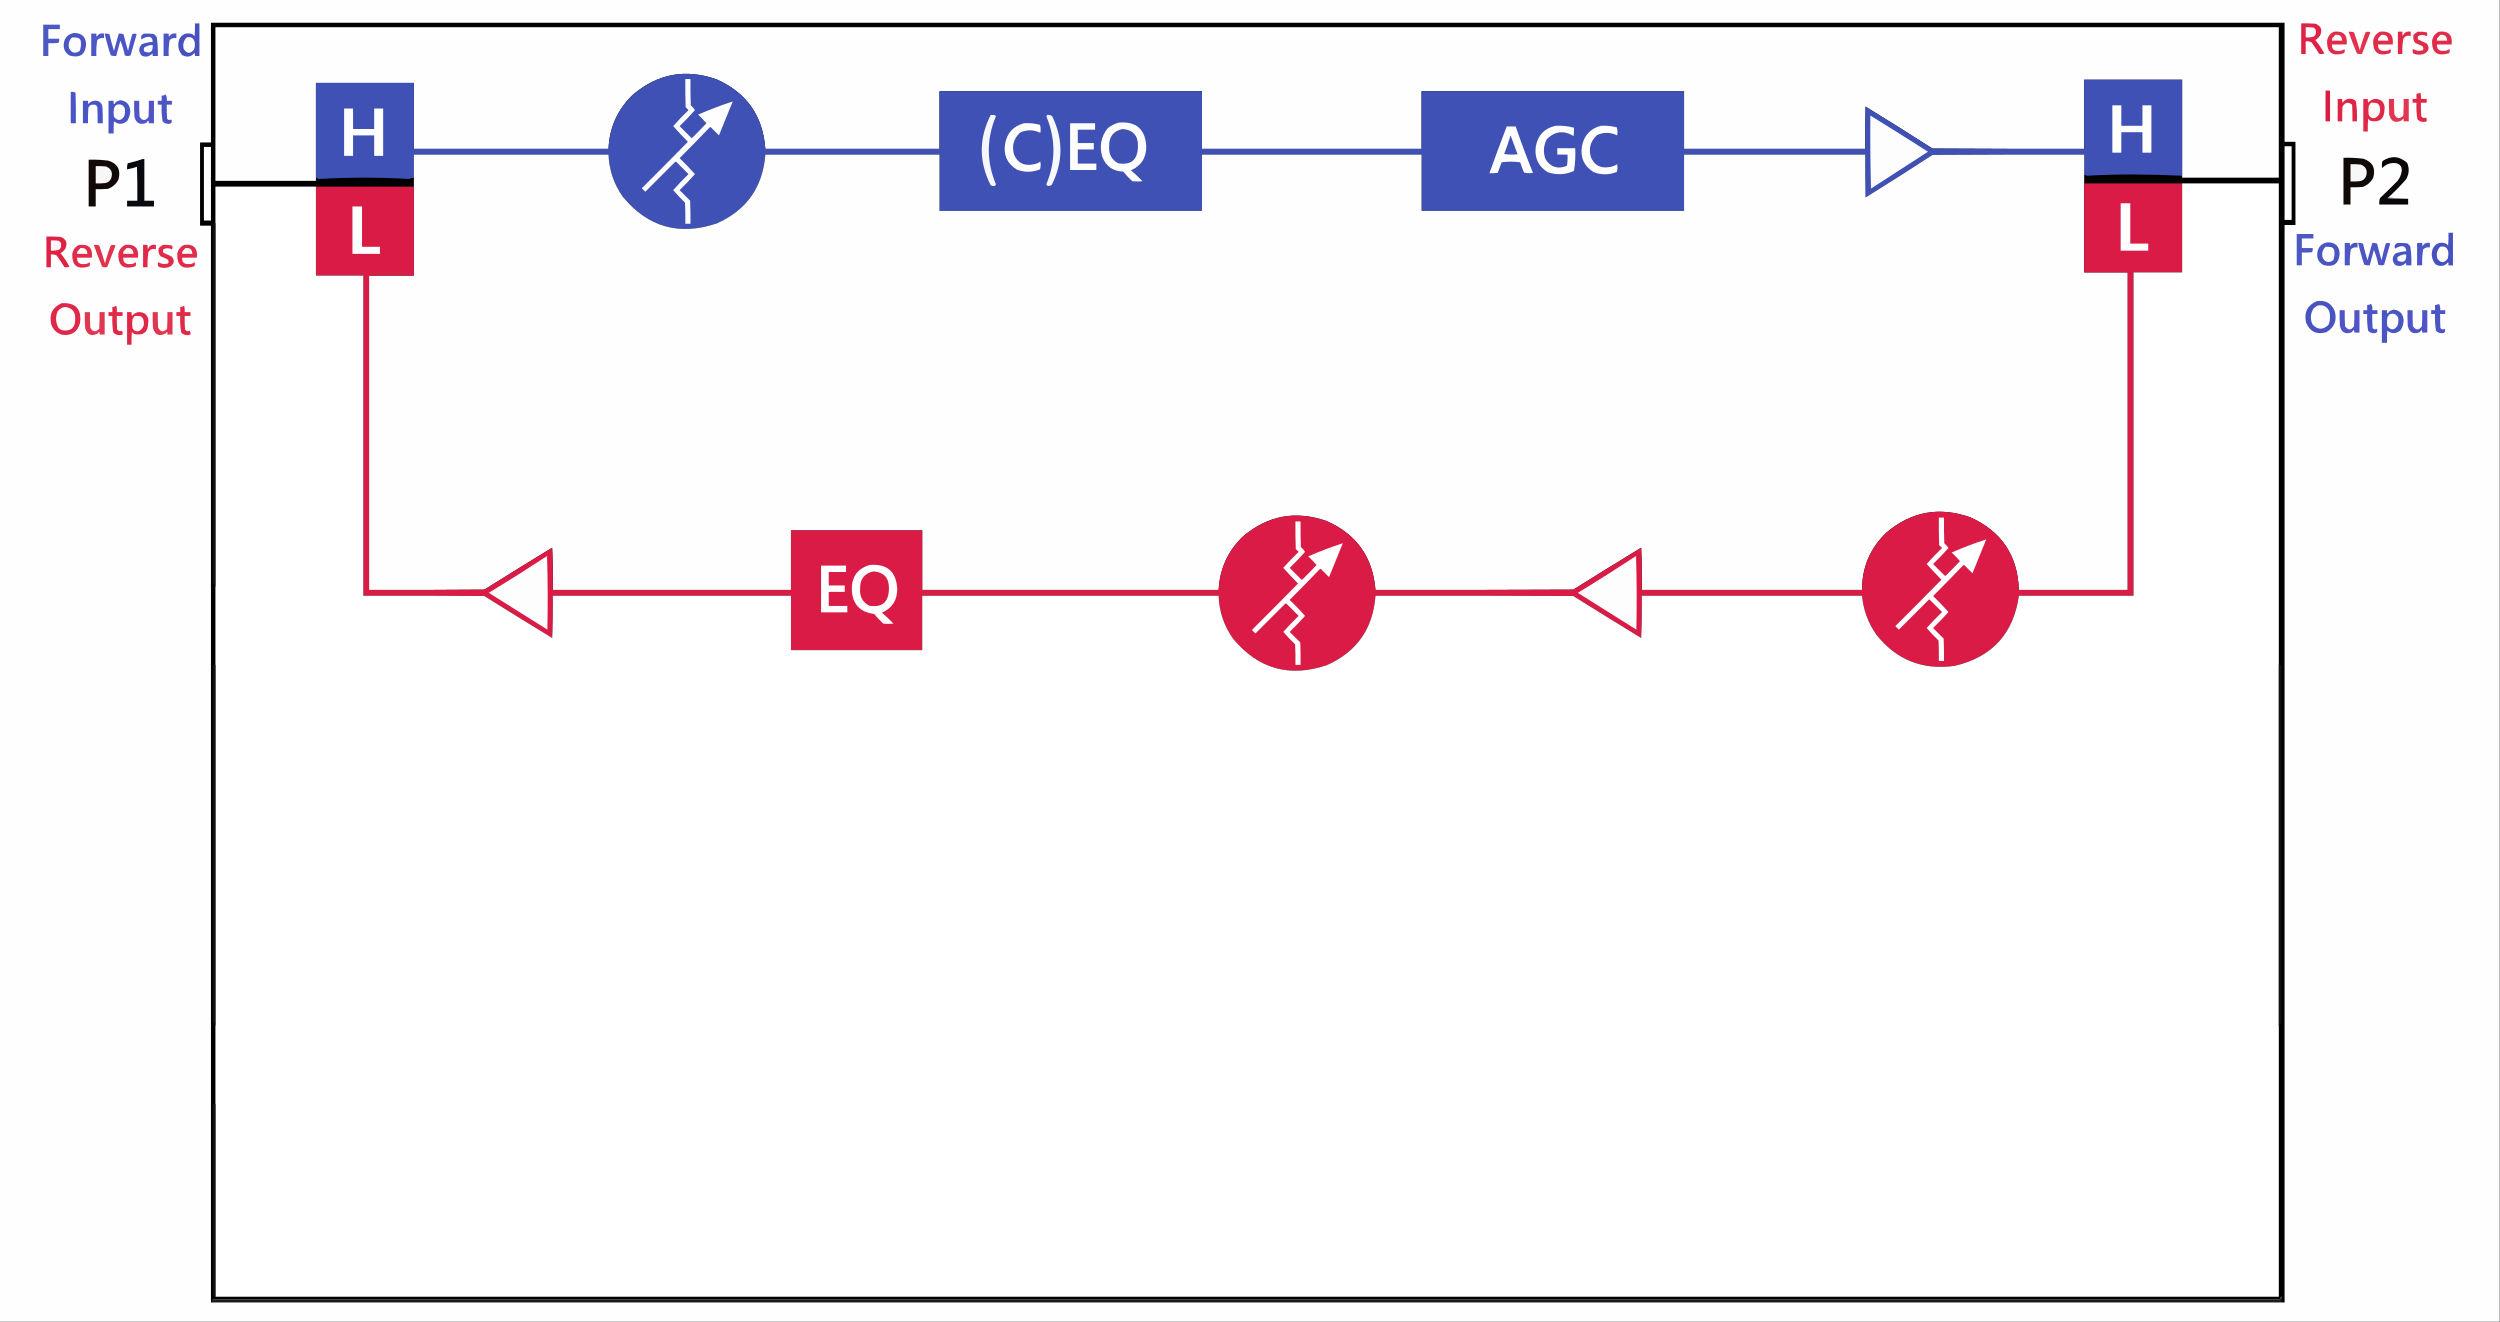 <?xml version="1.0" encoding="UTF-8" standalone="no"?>
<svg
   version="1.1"
   width="3905"
   height="2065"
   style="clip-rule:evenodd;fill-rule:evenodd;image-rendering:optimizeQuality;shape-rendering:geometricPrecision;text-rendering:geometricPrecision"
   id="svg638"
   sodipodi:docname="LE 1.8G 20240425 update.svg"
   inkscape:version="1.2 (dc2aeda, 2022-05-15)"
   xmlns:inkscape="http://www.inkscape.org/namespaces/inkscape"
   xmlns:sodipodi="http://sodipodi.sourceforge.net/DTD/sodipodi-0.dtd"
   xmlns="http://www.w3.org/2000/svg"
   xmlns:svg="http://www.w3.org/2000/svg">
  <rect width="100%" height="100%" fill="#333333" stroke="none"/>
  <defs
     id="defs642" />
  <sodipodi:namedview
     id="namedview640"
     pagecolor="#ffffff"
     bordercolor="#000000"
     borderopacity="0.25"
     inkscape:showpageshadow="2"
     inkscape:pageopacity="0.0"
     inkscape:pagecheckerboard="0"
     inkscape:deskcolor="#d1d1d1"
     showgrid="false"
     inkscape:zoom="0.3190781"
     inkscape:cx="1281.8178"
     inkscape:cy="963.71388"
     inkscape:window-width="1390"
     inkscape:window-height="1109"
     inkscape:window-x="0"
     inkscape:window-y="25"
     inkscape:window-maximized="0"
     inkscape:current-layer="svg638" />
  <g
     id="g184">
    <path
       style="opacity:1"
       fill="#fefefe"
       d="m -0.5,-0.5 c 1301.67,0 2603.33,0 3905,0 0,688.333 0,1376.67 0,2065 -1301.67,0 -2603.33,0 -3905,0 0,-688.33 0,-1376.667 0,-2065 z"
       id="path182" />
  </g>
  <g
     id="g188">
    <path
       style="opacity:1"
       fill="#000000"
       d="m 3564.5,2034.5 c 0.16,-3.02 0,-6.02 -0.5,-9 -1.71,0.81 -2.54,2.14 -2.5,4 -1076.33,0 -2152.67,0 -3229,0 0,1.67 0,3.33 0,5 -1,0 -2,0 -3,0 0,-560.67 0,-1121.333 0,-1682 -5.667,0 -11.333,0 -17,0 0,-43.333 0,-86.667 0,-130 5.667,0 11.333,0 17,0 0,-62.333 0,-124.667 0,-187 1079.67,0 2159.33,0 3239,0 0,62 0,124 0,186 5.67,0 11.33,0 17,0 0,43.333 0,86.667 0,130 -5.67,0 -11.33,0 -17,0 0,561 0,1122 0,1683 -1.33,0 -2.67,0 -4,0 z"
       id="path186" />
  </g>
  <g
     id="g192">
    <path
       style="opacity:1"
       fill="#4650bf"
       d="m 304.5,36.5 c 2.333,0 4.667,0 7,0 0,17 0,34 0,51 -2.333,0 -4.667,0 -7,0 0.16,-1.699 -0.006,-3.366 -0.5,-5 -5.445,6.447 -11.945,7.614 -19.5,3.5 -6.089,-7.232 -7.589,-15.398 -4.5,-24.5 4.102,-8.131 10.602,-10.964 19.5,-8.5 1.786,0.784 3.286,1.951 4.5,3.5 0.5,-6.658 0.666,-13.325 0.5,-20 z"
       id="path190" />
  </g>
  <g
     id="g196">
    <path
       style="opacity:1"
       fill="#dd2246"
       d="m 3594.5,36.5 c 7.34,-0.166 14.67,3e-4 22,0.5 8.96,3.319 11.46,9.486 7.5,18.5 -1.94,2.895 -4.44,5.228 -7.5,7 5.41,6.484 10.08,13.484 14,21 -2.61,1.152 -5.27,1.318 -8,0.5 -3.75,-6.172 -7.75,-12.172 -12,-18 -2.85,-1.289 -5.85,-1.789 -9,-1.5 0,6.667 0,13.333 0,20 -2.33,0 -4.67,0 -7,0 0,-16 0,-32 0,-48 z"
       id="path194" />
  </g>
  <g
     id="g200">
    <path
       style="opacity:1"
       fill="#4c58c4"
       d="m 67.5,38.5 c 8.667,0 17.333,0 26,0 0,2.333 0,4.667 0,7 -6,0 -12,0 -18,0 0,5 0,10 0,15 5.667,0 11.333,0 17,0 0.256,2.292 -0.077,4.459 -1,6.5 -5.323,0.499 -10.656,0.666 -16,0.5 0,6.667 0,13.333 0,20 -2.667,0 -5.333,0 -8,0 0,-16.333 0,-32.667 0,-49 z"
       id="path198" />
  </g>
  <g
     id="g204">
    <path
       style="opacity:1"
       fill="#fefefe"
       d="m 3408.5,274.5 c 0,-50 0,-100 0,-150 -51,0 -102,0 -153,0 0,36 0,72 0,108 -79,0.167 -158,0 -237,-0.5 -34.58,-22.209 -69.41,-44.042 -104.5,-65.5 -0.5,21.997 -0.67,43.997 -0.5,66 -94.33,0 -188.67,0 -283,0 0,-30 0,-60 0,-90 -136.67,0 -273.33,0 -410,0 0,30 0,60 0,90 -114.33,0 -228.67,0 -343,0 0,-30 0,-60 0,-90 -136.67,0 -273.33,0 -410,0 0,30 0,60 0,90 -90.67,0 -181.33,0 -272,0 -3.77,-51.406 -29.1,-87.573 -76,-108.5 -48.42,-17.046 -92.09,-9.046 -131,24 -23.921,23.016 -36.588,51.182 -38,84.5 -101.333,0 -202.667,0 -304,0 0,-34.333 0,-68.667 0,-103 -51,0 -102,0 -153,0 0,49.333 0,98.667 0,148 0,1.667 0,3.333 0,5 -52.333,0 -104.667,0 -157,0 0,-80 0,-160 0,-240 1074.33,0 2148.67,0 3223,0 0,78.333 0,156.667 0,235 -50.33,0 -100.67,0 -151,0 0,-1 0,-2 0,-3 z"
       id="path202" />
  </g>
  <g
     id="g208">
    <path
       style="opacity:1"
       fill="#fef6f8"
       d="m 3601.5,42.5 c 4.01,-0.166 8.01,0.001 12,0.5 2.87,1.393 4.2,3.726 4,7 0.09,2.814 -0.91,5.147 -3,7 -4.23,1.29 -8.56,1.79 -13,1.5 0,-5.333 0,-10.667 0,-16 z"
       id="path206" />
  </g>
  <g
     id="g212">
    <path
       style="opacity:1"
       fill="#df2c4b"
       d="m 3645.5,49.5 c 14.98,-1.688 21.65,4.978 20,20 -7.67,0 -15.33,0 -23,0 -0.34,6.993 2.99,10.326 10,10 3.58,0.29 6.75,-0.71 9.5,-3 0.76,2.269 0.59,4.436 -0.5,6.5 -18.75,5.908 -27.59,-0.925 -26.5,-20.5 1.53,-6.023 5.03,-10.356 10.5,-13 z"
       id="path210" />
  </g>
  <g
     id="g216">
    <path
       style="opacity:1"
       fill="#df2c4b"
       d="m 3717.5,49.5 c 14.98,-1.688 21.65,4.978 20,20 -7.67,0 -15.33,0 -23,0 -0.34,6.993 2.99,10.326 10,10 3.58,0.29 6.75,-0.71 9.5,-3 0.76,2.269 0.59,4.436 -0.5,6.5 -18.75,5.908 -27.59,-0.925 -26.5,-20.5 1.53,-6.023 5.03,-10.356 10.5,-13 z"
       id="path214" />
  </g>
  <g
     id="g220">
    <path
       style="opacity:1"
       fill="#df2946"
       d="m 3745.5,49.5 c 2.33,0 4.67,0 7,0 -0.16,2.357 0,4.69 0.5,7 2.14,-5.822 6.31,-8.155 12.5,-7 0,2.333 0,4.667 0,7 -4.87,-1.65 -8.7,-0.317 -11.5,4 -1.36,7.929 -1.86,15.93 -1.5,24 -2.33,0 -4.67,0 -7,0 0,-11.667 0,-23.333 0,-35 z"
       id="path218" />
  </g>
  <g
     id="g224">
    <path
       style="opacity:1"
       fill="#de2c4a"
       d="m 3776.5,49.5 c 4.73,-0.277 9.4,0.057 14,1 1.33,2 1.33,4 0,6 -4.58,-2.415 -9.08,-2.415 -13.5,0 -0.74,1.941 -0.58,3.774 0.5,5.5 4.42,1.806 8.75,3.807 13,6 4.48,5.669 3.81,10.669 -2,15 -6.26,3.074 -12.59,3.241 -19,0.5 -1.15,-2.265 -1.31,-4.598 -0.5,-7 4.87,2.967 10.03,3.633 15.5,2 1.41,-2.449 1.08,-4.616 -1,-6.5 -3.67,-1.667 -7.33,-3.333 -11,-5 -2.86,-3.681 -3.69,-7.848 -2.5,-12.5 1.97,-2.05 4.13,-3.717 6.5,-5 z"
       id="path222" />
  </g>
  <g
     id="g228">
    <path
       style="opacity:1"
       fill="#df2c4b"
       d="m 3809.5,49.5 c 14.98,-1.688 21.65,4.978 20,20 -7.67,0 -15.33,0 -23,0 -0.34,6.993 2.99,10.326 10,10 3.58,0.29 6.75,-0.71 9.5,-3 0.76,2.269 0.59,4.436 -0.5,6.5 -18.75,5.908 -27.59,-0.925 -26.5,-20.5 1.53,-6.023 5.03,-10.356 10.5,-13 z"
       id="path226" />
  </g>
  <g
     id="g232">
    <path
       style="opacity:1"
       fill="#e1334e"
       d="m 3668.5,49.5 c 2.95,-0.277 5.78,0.056 8.5,1 3.31,9.227 6.31,18.561 9,28 2.39,-9.507 5.39,-18.84 9,-28 2.47,-1.277 4.97,-1.277 7.5,0 -4.24,11.234 -8.58,22.401 -13,33.5 -2.73,0.818 -5.39,0.652 -8,-0.5 -4.75,-11.245 -9.08,-22.579 -13,-34 z"
       id="path230" />
  </g>
  <g
     id="g236">
    <path
       style="opacity:1"
       fill="#4a55c2"
       d="m 115.5,51.5 c 12.241,-0.09 18.574,5.91 19,18 -1.241,15.639 -9.574,21.472 -25,17.5 -6.905,-3.466 -10.238,-9.132 -10,-17 0.562,-10.39 5.896,-16.557 16,-18.5 z"
       id="path234" />
  </g>
  <g
     id="g240">
    <path
       style="opacity:1"
       fill="#4c56c7"
       d="m 142.5,52.5 c 2.667,0 5.333,0 8,0 -0.16,1.699 0.006,3.366 0.5,5 2.532,-4.407 6.365,-6.074 11.5,-5 0,2.333 0,4.667 0,7 -4.103,-0.731 -7.603,0.269 -10.5,3 -1.406,8.249 -1.906,16.583 -1.5,25 -2.667,0 -5.333,0 -8,0 0,-11.667 0,-23.333 0,-35 z"
       id="path238" />
  </g>
  <g
     id="g244">
    <path
       style="opacity:1"
       fill="#4854c2"
       d="m 225.5,52.5 c 4.679,-0.166 9.345,8e-4 14,0.5 2.5,1.167 4.333,3 5.5,5.5 1.359,9.609 1.859,19.276 1.5,29 -2.667,0 -5.333,0 -8,0 0.157,-1.373 -0.01,-2.707 -0.5,-4 -4.615,5.044 -10.115,6.21 -16.5,3.5 -5.333,-6 -5.333,-12 0,-18 5.465,-2.059 11.132,-3.226 17,-3.5 -0.157,-6.588 -3.49,-9.088 -10,-7.5 -2.696,0.765 -5.196,1.931 -7.5,3.5 -1.578,-4.714 -0.078,-7.714 4.5,-9 z"
       id="path242" />
  </g>
  <g
     id="g248">
    <path
       style="opacity:1"
       fill="#4c56c7"
       d="m 255.5,52.5 c 2.667,0 5.333,0 8,0 -0.16,1.699 0.006,3.366 0.5,5 2.532,-4.407 6.365,-6.074 11.5,-5 0,2.333 0,4.667 0,7 -4.103,-0.731 -7.603,0.269 -10.5,3 -1.406,8.249 -1.906,16.583 -1.5,25 -2.667,0 -5.333,0 -8,0 0,-11.667 0,-23.333 0,-35 z"
       id="path246" />
  </g>
  <g
     id="g252">
    <path
       style="opacity:1"
       fill="#4d54c5"
       d="m 163.5,52.5 c 2.619,-0.268 5.119,0.065 7.5,1 2.023,8.76 4.357,17.427 7,26 2.607,-8.985 5.107,-17.985 7.5,-27 2.619,-0.268 5.119,0.065 7.5,1 2.135,8.734 4.468,17.401 7,26 1.855,-8.752 4.021,-17.419 6.5,-26 2.333,-1.333 4.667,-1.333 7,0 -3.167,11 -6.333,22 -9.5,33 -3,1.333 -6,1.333 -9,0 -1.568,-7.95 -3.902,-15.616 -7,-23 -2.275,7.99 -4.442,15.99 -6.5,24 -2.948,0.277 -5.781,-0.056 -8.5,-1 -3.791,-11.164 -6.957,-22.497 -9.5,-34 z"
       id="path250" />
  </g>
  <g
     id="g256">
    <path
       style="opacity:1"
       fill="#fff8f6"
       d="m 3647.5,54.5 c 7.02,-0.968 10.69,2.032 11,9 -5.33,0 -10.67,0 -16,0 -0.16,-1.373 0.01,-2.707 0.5,-4 1.71,-1.538 3.21,-3.204 4.5,-5 z"
       id="path254" />
  </g>
  <g
     id="g260">
    <path
       style="opacity:1"
       fill="#fff8f6"
       d="m 3719.5,54.5 c 7.02,-0.968 10.69,2.032 11,9 -5.33,0 -10.67,0 -16,0 -0.16,-1.373 0.01,-2.707 0.5,-4 1.71,-1.538 3.21,-3.204 4.5,-5 z"
       id="path258" />
  </g>
  <g
     id="g264">
    <path
       style="opacity:1"
       fill="#fff8f6"
       d="m 3811.5,54.5 c 7.02,-0.968 10.69,2.032 11,9 -5.33,0 -10.67,0 -16,0 -0.16,-1.373 0.01,-2.707 0.5,-4 1.71,-1.538 3.21,-3.204 4.5,-5 z"
       id="path262" />
  </g>
  <g
     id="g268">
    <path
       style="opacity:1"
       fill="#fdfdff"
       d="m 112.5,58.5 c 3.018,-0.165 6.018,0.002 9,0.5 2.167,0.833 3.667,2.333 4.5,4.5 0.999,5.519 0.499,10.853 -1.5,16 -7.024,4.803 -12.524,3.47 -16.5,-4 -1.732,-6.66 -0.232,-12.326 4.5,-17 z"
       id="path266" />
  </g>
  <g
     id="g272">
    <path
       style="opacity:1"
       fill="#fdfdff"
       d="m 291.5,58.5 c 6.584,-1.632 10.75,0.702 12.5,7 0.767,4.093 0.434,8.094 -1,12 -5.743,6.921 -11.076,6.588 -16,-1 -1.774,-6.977 -0.274,-12.977 4.5,-18 z"
       id="path270" />
  </g>
  <g
     id="g276">
    <path
       style="opacity:1"
       fill="#f9fbff"
       d="m 234.5,70.5 c 1.333,0 2.667,0 4,0 0.691,10.334 -3.643,13.668 -13,10 -1.02,-1.933 -1.187,-3.933 -0.5,-6 2.968,-2.011 6.134,-3.344 9.5,-4 z"
       id="path274" />
  </g>
  <g
     id="g280">
    <path
       style="opacity:1"
       fill="#3f51b5"
       d="m 3408.5,274.5 c -25.8,-1.223 -51.63,-1.889 -77.5,-2 -23.55,0.04 -47.05,0.707 -70.5,2 -1.95,-0.224 -3.62,-0.891 -5,-2 0,-10.333 0,-20.667 0,-31 -79,-0.167 -158,0 -237,0.5 -34.58,22.541 -69.41,44.708 -104.5,66.5 -0.5,-22.331 -0.67,-44.664 -0.5,-67 -94.33,0 -188.67,0 -283,0 0,29.333 0,58.667 0,88 -136.67,0 -273.33,0 -410,0 0,-29.333 0,-58.667 0,-88 -114.33,0 -228.67,0 -343,0 0,29.333 0,58.667 0,88 -136.67,0 -273.33,0 -410,0 0,-29.333 0,-58.667 0,-88 -90.67,0 -181.33,0 -272,0 -4.07,51.002 -29.4,86.835 -76,107.5 -58.56,19.657 -107.4,5.824 -146.5,-41.5 -13.974,-19.754 -21.474,-41.754 -22.5,-66 -101.333,0 -202.667,0 -304,0 0,12 0,24 0,36 -2.51,0.498 -5.01,1.164 -7.5,2 -23.278,-1.298 -46.611,-1.965 -70,-2 -23.55,0.04 -47.05,0.707 -70.5,2 -1.955,-0.224 -3.621,-0.891 -5,-2 0,-49.333 0,-98.667 0,-148 51,0 102,0 153,0 0,34.333 0,68.667 0,103 101.333,0 202.667,0 304,0 1.412,-33.318 14.079,-61.484 38,-84.5 38.91,-33.046 82.58,-41.046 131,-24 46.9,20.927 72.23,57.094 76,108.5 90.67,0 181.33,0 272,0 0,-30 0,-60 0,-90 136.67,0 273.33,0 410,0 0,30 0,60 0,90 114.33,0 228.67,0 343,0 0,-30 0,-60 0,-90 136.67,0 273.33,0 410,0 0,30 0,60 0,90 94.33,0 188.67,0 283,0 -0.17,-22.003 0,-44.003 0.5,-66 35.09,21.458 69.92,43.291 104.5,65.5 79,0.5 158,0.667 237,0.5 0,-36 0,-72 0,-108 51,0 102,0 153,0 0,50 0,100 0,150 z"
       id="path278" />
  </g>
  <g
     id="g284">
    <path
       style="opacity:1"
       fill="#fefefe"
       d="m 1070.5,123.5 c 2.67,0 5.33,0 8,0 -0.17,13.671 0,27.337 0.5,41 2.55,2.216 4.72,4.716 6.5,7.5 -7.62,8.625 -15.62,16.958 -24,25 6,6 12,12 18,18 0.67,0.667 1.33,0.667 2,0 7.51,-7.348 14.85,-14.848 22,-22.5 -4.15,-4.652 -8.48,-9.152 -13,-13.5 17.93,-7.798 35.93,-14.631 54,-20.5 -7.17,17.667 -14.33,35.333 -21.5,53 -4.17,-4.167 -8.33,-8.333 -12.5,-12.5 -0.67,-0.667 -1.33,-0.667 -2,0 -15.44,16.193 -31.1,32.193 -47,48 8.38,8.042 16.38,16.375 24,25 -7.62,8.625 -15.62,16.958 -24,25 5.5,5.5 11,11 16.5,16.5 0.5,11.995 0.67,23.995 0.5,36 -2.67,0 -5.33,0 -8,0 0.17,-11.005 0,-22.005 -0.5,-33 -6.54,-6.21 -12.71,-12.71 -18.5,-19.5 7.62,-8.625 15.62,-16.958 24,-25 -6.33,-6.333 -12.67,-12.667 -19,-19 -0.67,-0.667 -1.33,-0.667 -2,0 -15.5,15.5 -31,31 -46.5,46.5 -1.83,-1.833 -3.67,-3.667 -5.5,-5.5 24.18,-24.014 48.18,-48.18 72,-72.5 -7.86,-8.028 -15.53,-16.194 -23,-24.5 7.62,-8.625 15.62,-16.958 24,-25 -1.5,-1.5 -3,-3 -4.5,-4.5 -0.5,-14.663 -0.67,-29.33 -0.5,-44 z"
       id="path282" />
  </g>
  <g
     id="g288">
    <path
       style="opacity:1"
       fill="#dd1b42"
       d="m 3632.5,141.5 c 2.33,0 4.67,0 7,0 0,16 0,32 0,48 -2.33,0 -4.67,0 -7,0 0,-16 0,-32 0,-48 z"
       id="path286" />
  </g>
  <g
     id="g292">
    <path
       style="opacity:1"
       fill="#4855c6"
       d="m 110.5,143.5 c 2.619,-0.268 5.119,0.065 7.5,1 0.5,15.997 0.667,31.997 0.5,48 -2.667,0 -5.333,0 -8,0 0,-16.333 0,-32.667 0,-49 z"
       id="path290" />
  </g>
  <g
     id="g296">
    <path
       style="opacity:1"
       fill="#df2a47"
       d="m 3780.5,144.5 c 0.98,3.125 1.31,6.458 1,10 3,0 6,0 9,0 0,2 0,4 0,6 -3,0 -6,0 -9,0 -0.17,7.008 0,14.008 0.5,21 1.92,2.938 4.42,3.605 7.5,2 0.97,1.896 1.3,3.896 1,6 -5.5,1.946 -10.33,0.946 -14.5,-3 -1.41,-8.584 -1.91,-17.25 -1.5,-26 -2,0 -4,0 -6,0 0,-2 0,-4 0,-6 2,0 4,0 6,0 0,-2.667 0,-5.333 0,-8 2.29,-0.095 4.29,-0.762 6,-2 z"
       id="path294" />
  </g>
  <g
     id="g300">
    <path
       style="opacity:1"
       fill="#4b55c4"
       d="m 258.5,147.5 c 1.902,2.837 2.569,6.171 2,10 2.667,0 5.333,0 8,0 0,2 0,4 0,6 -2.667,0 -5.333,0 -8,0 -0.166,7.341 0,14.674 0.5,22 1.865,2.173 4.031,2.507 6.5,1 1.87,4.582 0.37,6.915 -4.5,7 -3.637,0.013 -6.637,-1.32 -9,-4 -1.41,-8.584 -1.91,-17.25 -1.5,-26 -2,0 -4,0 -6,0 0,-2 0,-4 0,-6 2,0 4,0 6,0 0,-2.667 0,-5.333 0,-8 2.286,-0.095 4.286,-0.762 6,-2 z"
       id="path298" />
  </g>
  <g
     id="g304">
    <path
       style="opacity:1"
       fill="#de2545"
       d="m 3651.5,154.5 c 2.33,0 4.67,0 7,0 -0.16,2.027 0,4.027 0.5,6 4.18,-5.612 9.68,-7.445 16.5,-5.5 1.79,0.785 3.29,1.951 4.5,3.5 1.45,10.229 1.95,20.562 1.5,31 -2.33,0 -4.67,0 -7,0 0.17,-8.673 0,-17.34 -0.5,-26 -6.1,-4.694 -11.1,-3.694 -15,3 -0.5,7.659 -0.67,15.326 -0.5,23 -2.33,0 -4.67,0 -7,0 0,-11.667 0,-23.333 0,-35 z"
       id="path302" />
  </g>
  <g
     id="g308">
    <path
       style="opacity:1"
       fill="#df2848"
       d="m 3691.5,154.5 c 2.33,0 4.67,0 7,0 -0.16,2.027 0,4.027 0.5,6 5.83,-6.57 12.66,-7.737 20.5,-3.5 4.34,3.87 6.01,8.703 5,14.5 -0.25,14.094 -7.25,19.927 -21,17.5 -1.79,-0.785 -3.29,-1.951 -4.5,-3.5 -0.5,6.658 -0.67,13.325 -0.5,20 -2.33,0 -4.67,0 -7,0 0,-17 0,-34 0,-51 z"
       id="path306" />
  </g>
  <g
     id="g312">
    <path
       style="opacity:1"
       fill="#e13650"
       d="m 3731.5,154.5 c 2.67,0 5.33,0 8,0 -0.17,8.007 0,16.007 0.5,24 3.5,7.248 8.17,7.915 14,2 0.5,-8.66 0.67,-17.327 0.5,-26 2.67,0 5.33,0 8,0 0,11.667 0,23.333 0,35 -2.67,0 -5.33,0 -8,0 0.47,-4.47 -0.53,-4.97 -3,-1.5 -9.96,4.908 -16.46,2.074 -19.5,-8.5 -0.5,-8.327 -0.67,-16.66 -0.5,-25 z"
       id="path310" />
  </g>
  <g
     id="g316">
    <path
       style="opacity:1"
       fill="#4955c5"
       d="m 129.5,157.5 c 2.667,0 5.333,0 8,0 -0.16,1.699 0.006,3.366 0.5,5 4.14,-4.711 9.306,-6.211 15.5,-4.5 4.021,1.868 6.187,5.035 6.5,9.5 0.5,8.327 0.666,16.66 0.5,25 -2.667,0 -5.333,0 -8,0 0.166,-8.34 0,-16.673 -0.5,-25 -1.018,-3.183 -3.185,-4.516 -6.5,-4 -3.677,-0.164 -6.177,1.503 -7.5,5 -0.5,7.993 -0.666,15.993 -0.5,24 -2.667,0 -5.333,0 -8,0 0,-11.667 0,-23.333 0,-35 z"
       id="path314" />
  </g>
  <g
     id="g320">
    <path
       style="opacity:1"
       fill="#4a55c4"
       d="m 187.5,156.5 c 10.079,1.082 15.412,6.748 16,17 -0.231,5.397 -1.731,10.397 -4.5,15 -6.759,6.139 -13.759,6.472 -21,1 -0.5,6.325 -0.666,12.658 -0.5,19 -2.667,0 -5.333,0 -8,0 0,-17 0,-34 0,-51 2.667,0 5.333,0 8,0 -0.687,6.099 0.646,6.599 4,1.5 2.111,-0.845 4.111,-1.678 6,-2.5 z"
       id="path318" />
  </g>
  <g
     id="g324">
    <path
       style="opacity:1"
       fill="#5154c6"
       d="m 209.5,157.5 c 2.667,0 5.333,0 8,0 -0.166,8.34 0,16.673 0.5,25 4.667,6.667 9.333,6.667 14,0 0.5,-8.327 0.666,-16.66 0.5,-25 2.667,0 5.333,0 8,0 0,11.667 0,23.333 0,35 -2.667,0 -5.333,0 -8,0 0.133,-4.772 -1.2,-4.938 -4,-0.5 -9.772,3.641 -15.938,0.475 -18.5,-9.5 -0.5,-8.327 -0.666,-16.66 -0.5,-25 z"
       id="path322" />
  </g>
  <g
     id="g328">
    <path
       style="opacity:1"
       fill="#fffaf8"
       d="m 3703.5,160.5 c 3.02,-0.165 6.02,0.002 9,0.5 2.31,1.109 3.81,2.943 4.5,5.5 2.14,7.585 -0.02,13.418 -6.5,17.5 -4.77,1.361 -8.27,-0.139 -10.5,-4.5 -0.67,-4.667 -0.67,-9.333 0,-14 1,-1.823 2.16,-3.49 3.5,-5 z"
       id="path326" />
  </g>
  <g
     id="g332">
    <path
       style="opacity:1"
       fill="#fdfcff"
       d="m 182.5,163.5 c 5.989,-1.435 10.155,0.565 12.5,6 0.658,4.072 0.325,8.072 -1,12 -4.825,7.561 -10.159,7.894 -16,1 -0.667,-4.333 -0.667,-8.667 0,-13 0.804,-2.646 2.304,-4.646 4.5,-6 z"
       id="path330" />
  </g>
  <g
     id="g336">
    <path
       style="opacity:1"
       fill="#fefffe"
       d="m 3299.5,164.5 c 4.67,0 9.33,0 14,0 0,10.667 0,21.333 0,32 11,0 22,0 33,0 0,-10.667 0,-21.333 0,-32 4.67,0 9.33,0 14,0 0,24.667 0,49.333 0,74 -4.67,0 -9.33,0 -14,0 0,-10.667 0,-21.333 0,-32 -11,0 -22,0 -33,0 0,10.667 0,21.333 0,32 -4.67,0 -9.33,0 -14,0 0,-24.667 0,-49.333 0,-74 z"
       id="path334" />
  </g>
  <g
     id="g340">
    <path
       style="opacity:1"
       fill="#fefffe"
       d="m 537.5,169.5 c 4.667,0 9.333,0 14,0 0,10.667 0,21.333 0,32 11,0 22,0 33,0 0,-10.667 0,-21.333 0,-32 4.667,0 9.333,0 14,0 0,24.667 0,49.333 0,74 -4.667,0 -9.333,0 -14,0 0,-10.667 0,-21.333 0,-32 -11,0 -22,0 -33,0 0,10.667 0,21.333 0,32 -4.667,0 -9.333,0 -14,0 0,-24.667 0,-49.333 0,-74 z"
       id="path338" />
  </g>
  <g
     id="g344">
    <path
       style="opacity:1"
       fill="#f6f7fb"
       d="m 1547.5,179.5 c 2.36,-0.163 4.69,0.003 7,0.5 0.52,0.561 0.86,1.228 1,2 -14.66,35.112 -14.66,70.279 0,105.5 -0.21,2.388 -1.55,3.388 -4,3 -1.87,0.11 -3.37,-0.556 -4.5,-2 -18.14,-36.42 -17.97,-72.753 0.5,-109 z"
       id="path342" />
  </g>
  <g
     id="g348">
    <path
       style="opacity:1"
       fill="#f7f8fc"
       d="m 1635.5,179.5 c 2.98,-0.396 5.65,0.271 8,2 17.4,35.768 17.23,71.435 -0.5,107 -2.15,1.944 -4.65,2.444 -7.5,1.5 -0.56,-0.725 -0.89,-1.558 -1,-2.5 14.61,-35.222 14.61,-70.389 0,-105.5 0.24,-0.902 0.58,-1.735 1,-2.5 z"
       id="path346" />
  </g>
  <g
     id="g352">
    <path
       style="opacity:1"
       fill="#fdfdfe"
       d="m 2921.5,180.5 c 30.11,18.561 60.11,37.395 90,56.5 -29.67,19.167 -59.33,38.333 -89,57.5 -1,-37.994 -1.33,-75.994 -1,-114 z"
       id="path350" />
  </g>
  <g
     id="g356">
    <path
       style="opacity:1"
       fill="#fefefe"
       d="m 1747.5,191.5 c 27.24,-2.26 41.57,10.24 43,37.5 -0.01,17.731 -8.01,30.064 -24,37 6.3,5.301 12.3,10.968 18,17 -5.33,0.667 -10.67,0.667 -16,0 -5.03,-4.699 -9.7,-9.699 -14,-15 -15.75,-0.421 -26.58,-7.921 -32.5,-22.5 -5.25,-16.768 -2.41,-31.934 8.5,-45.5 5.21,-3.939 10.88,-6.773 17,-8.5 z"
       id="path354" />
  </g>
  <g
     id="g360">
    <path
       style="opacity:1"
       fill="#fefefe"
       d="m 1599.5,192.5 c 8.5,-0.566 16.83,0.267 25,2.5 1.13,4.079 1.3,8.245 0.5,12.5 -10.42,-5.099 -20.92,-5.265 -31.5,-0.5 -10.24,9.457 -13.41,20.957 -9.5,34.5 5.34,12.588 14.84,17.755 28.5,15.5 4.54,-0.512 8.7,-2.012 12.5,-4.5 0.83,4.041 0.66,8.041 -0.5,12 -11.95,4.874 -23.95,5.041 -36,0.5 -15.2,-9.219 -21.36,-22.719 -18.5,-40.5 3.13,-16.957 12.96,-27.624 29.5,-32 z"
       id="path358" />
  </g>
  <g
     id="g364">
    <path
       style="opacity:1"
       fill="#fefeff"
       d="m 1671.5,192.5 c 13,0 26,0 39,0 0,3.333 0,6.667 0,10 -9,0 -18,0 -27,0 0,7 0,14 0,21 8.33,0 16.67,0 25,0 0,3.333 0,6.667 0,10 -8.33,0 -16.67,0 -25,0 0,7.333 0,14.667 0,22 9.67,0 19.33,0 29,0 0,3.333 0,6.667 0,10 -13.67,0 -27.33,0 -41,0 0,-24.333 0,-48.667 0,-73 z"
       id="path362" />
  </g>
  <g
     id="g368">
    <path
       style="opacity:1"
       fill="#fefefe"
       d="m 2429.5,196.5 c 9.86,-0.583 19.53,0.417 29,3 0.17,4.346 0,8.679 -0.5,13 -15.44,-9.311 -29.44,-7.645 -42,5 -5.11,10.037 -5.77,20.37 -2,31 8.15,12.715 19.32,16.215 33.5,10.5 0.97,-5.741 1.31,-11.575 1,-17.5 -5.33,0 -10.67,0 -16,0 0,-3.333 0,-6.667 0,-10 9.33,0 18.67,0 28,0 0.63,12.086 -0.03,23.919 -2,35.5 -13.43,6.063 -27.09,6.73 -41,2 -14.93,-9.376 -21.1,-22.876 -18.5,-40.5 3.24,-17.406 13.41,-28.073 30.5,-32 z"
       id="path366" />
  </g>
  <g
     id="g372">
    <path
       style="opacity:1"
       fill="#fefefe"
       d="m 2500.5,196.5 c 8.5,-0.566 16.83,0.267 25,2.5 1.13,4.079 1.3,8.245 0.5,12.5 -10.42,-5.099 -20.92,-5.265 -31.5,-0.5 -10.24,9.457 -13.41,20.957 -9.5,34.5 5.34,12.588 14.84,17.755 28.5,15.5 4.54,-0.512 8.7,-2.012 12.5,-4.5 0.83,4.041 0.66,8.041 -0.5,12 -11.95,4.874 -23.95,5.041 -36,0.5 -15.2,-9.219 -21.36,-22.719 -18.5,-40.5 3.13,-16.957 12.96,-27.624 29.5,-32 z"
       id="path370" />
  </g>
  <g
     id="g376">
    <path
       style="opacity:1"
       fill="#fefefe"
       d="m 2353.5,197.5 c 4.67,0 9.33,0 14,0 8.31,24.418 17.31,48.585 27,72.5 -4.7,0.828 -9.37,0.662 -14,-0.5 -2.2,-5.256 -4.2,-10.589 -6,-16 -9.67,-1.333 -19.33,-1.333 -29,0 -1.91,5.555 -3.91,11.055 -6,16.5 -4.32,0.499 -8.65,0.666 -13,0.5 8.72,-24.436 17.72,-48.769 27,-73 z"
       id="path374" />
  </g>
  <g
     id="g380">
    <path
       style="opacity:1"
       fill="#3f51b5"
       d="m 1753.5,201.5 c 16.59,1.436 24.59,10.602 24,27.5 -0.46,20.812 -10.79,29.479 -31,26 -10.11,-5.54 -14.78,-14.207 -14,-26 -0.5,-15.263 6.5,-24.43 21,-27.5 z"
       id="path378" />
  </g>
  <g
     id="g384">
    <path
       style="opacity:1"
       fill="#4052b5"
       d="m 2359.5,211.5 c 3.54,9.79 7.21,19.623 11,29.5 -7.02,0.831 -14.02,0.664 -21,-0.5 3.74,-9.54 7.07,-19.207 10,-29 z"
       id="path382" />
  </g>
  <g
     id="g388">
    <path
       style="opacity:1"
       fill="#fefffe"
       d="m 3568.5,228.5 c 3.67,0 7.33,0 11,0 0,38.333 0,76.667 0,115 -3.67,0 -7.33,0 -11,0 0,-38.333 0,-76.667 0,-115 z"
       id="path386" />
  </g>
  <g
     id="g392">
    <path
       style="opacity:1"
       fill="#fefffe"
       d="m 318.5,229.5 c 3.667,0 7.333,0 11,0 0,38.333 0,76.667 0,115 -3.667,0 -7.333,0 -11,0 0,-38.333 0,-76.667 0,-115 z"
       id="path390" />
  </g>
  <g
     id="g396">
    <path
       style="opacity:1"
       fill="#fefefe"
       d="m 3255.5,272.5 c 0,4.667 0,9.333 0,14 0,46.333 0,92.667 0,139 22.67,0 45.33,0 68,0 0,165.333 0,330.667 0,496 -56.67,0 -113.33,0 -170,0 -1.78,-53.765 -27.12,-91.598 -76,-113.5 -48.42,-17.046 -92.09,-9.046 -131,24 -25.4,24.335 -38.06,54.168 -38,89.5 -114.67,0 -229.33,0 -344,0 0.33,-22.01 0,-44.01 -1,-66 -35.47,21.635 -70.8,43.468 -106,65.5 -103,0.5 -206,0.667 -309,0.5 -4.07,-51.002 -29.4,-86.835 -76,-107.5 -48.42,-17.046 -92.09,-9.046 -131,24 -23.62,22.755 -36.29,50.589 -38,83.5 -154.33,0 -308.67,0 -463,0 0,-31 0,-62 0,-93 -68.33,0 -136.67,0 -205,0 0,31 0,62 0,93 -124,0 -248,0 -372,0 0.333,-22.01 0,-44.01 -1,-66 -35.466,21.635 -70.799,43.468 -106,65.5 -59.999,0.5 -119.999,0.667 -180,0.5 0,-163.667 0,-327.333 0,-491 23.333,0 46.667,0 70,0 0,-46.333 0,-92.667 0,-139 0,-4.667 0,-9.333 0,-14 0,-12 0,-24 0,-36 101.333,0 202.667,0 304,0 1.026,24.246 8.526,46.246 22.5,66 39.1,47.324 87.94,61.157 146.5,41.5 46.6,-20.665 71.93,-56.498 76,-107.5 90.67,0 181.33,0 272,0 0,29.333 0,58.667 0,88 136.67,0 273.33,0 410,0 0,-29.333 0,-58.667 0,-88 114.33,0 228.67,0 343,0 0,29.333 0,58.667 0,88 136.67,0 273.33,0 410,0 0,-29.333 0,-58.667 0,-88 94.33,0 188.67,0 283,0 -0.17,22.336 0,44.669 0.5,67 35.09,-21.792 69.92,-43.959 104.5,-66.5 79,-0.5 158,-0.667 237,-0.5 0,10.333 0,20.667 0,31 z"
       id="path394" />
  </g>
  <g
     id="g400">
    <path
       style="opacity:1"
       fill="#0a0609"
       d="m 3730.5,308.5 c -0.54,0.06 -0.88,0.393 -1,1 10.65,0.999 21.31,1.332 32,1 0,3 0,6 0,9 -15,0 -30,0 -45,0 -0.32,-3.398 0.01,-6.732 1,-10 9.32,-8.819 18.49,-17.819 27.5,-27 3.6,-4.591 5.77,-9.757 6.5,-15.5 0.54,-6.125 -2.12,-10.125 -8,-12 -8.83,-1.419 -16.33,1.081 -22.5,7.5 -0.83,-3.711 -0.66,-7.378 0.5,-11 13.7,-8.878 26.54,-7.878 38.5,3 3.75,8.988 3.08,17.654 -2,26 -8.67,9.838 -17.84,19.172 -27.5,28 z"
       id="path398" />
  </g>
  <g
     id="g404">
    <path
       style="opacity:1"
       fill="#100908"
       d="m 3660.5,246.5 c 10.4,-0.399 20.73,0.101 31,1.5 14.44,4.712 19.61,14.545 15.5,29.5 -3.64,6.978 -9.14,11.811 -16.5,14.5 -6.32,0.5 -12.66,0.666 -19,0.5 0,9 0,18 0,27 -3.67,0 -7.33,0 -11,0 0,-24.333 0,-48.667 0,-73 z"
       id="path402" />
  </g>
  <g
     id="g408">
    <path
       style="opacity:1"
       fill="#08090e"
       d="m 222.5,248.5 c 1,0 2,0 3,0 0,21.667 0,43.333 0,65 5,0 10,0 15,0 0,3 0,6 0,9 -14,0 -28,0 -42,0 0,-3 0,-6 0,-9 5.333,0 10.667,0 16,0 0.167,-17.67 0,-35.336 -0.5,-53 -5.032,1.774 -10.199,3.108 -15.5,4 -0.284,-3.277 0.049,-6.443 1,-9.5 7.923,-1.727 15.59,-3.893 23,-6.5 z"
       id="path406" />
  </g>
  <g
     id="g412">
    <path
       style="opacity:1"
       fill="#100908"
       d="m 138.5,249.5 c 10.398,-0.399 20.732,0.101 31,1.5 14.443,4.712 19.61,14.545 15.5,29.5 -3.643,6.978 -9.143,11.811 -16.5,14.5 -6.325,0.5 -12.658,0.666 -19,0.5 0,9 0,18 0,27 -3.667,0 -7.333,0 -11,0 0,-24.333 0,-48.667 0,-73 z"
       id="path410" />
  </g>
  <g
     id="g416">
    <path
       style="opacity:1"
       fill="#f8f7f7"
       d="m 3671.5,256.5 c 5.34,-0.166 10.68,10e-4 16,0.5 8.02,3.204 10.85,9.037 8.5,17.5 -1.72,5.051 -5.22,7.885 -10.5,8.5 -4.65,0.499 -9.32,0.666 -14,0.5 0,-9 0,-18 0,-27 z"
       id="path414" />
  </g>
  <g
     id="g420">
    <path
       style="opacity:1"
       fill="#f8f7f7"
       d="m 149.5,259.5 c 5.344,-0.166 10.677,10e-4 16,0.5 8.018,3.204 10.851,9.037 8.5,17.5 -1.717,5.051 -5.217,7.885 -10.5,8.5 -4.655,0.499 -9.321,0.666 -14,0.5 0,-9 0,-18 0,-27 z"
       id="path418" />
  </g>
  <g
     id="g424">
    <path
       style="opacity:1"
       fill="#d91b46"
       d="m 3255.5,286.5 c 51,0 102,0 153,0 0,46.333 0,92.667 0,139 -25.33,0 -50.67,0 -76,0 0,168.333 0,336.667 0,505 -59.67,0 -119.33,0 -179,0 -8.42,59.252 -41.75,95.75 -100,109.5 -50.3,7.13 -91.13,-9.03 -122.5,-48.5 -12.93,-18.282 -20.43,-38.616 -22.5,-61 -114.67,0 -229.33,0 -344,0 0.33,22.01 0,44.01 -1,66 -35.47,-21.635 -70.8,-43.468 -106,-65.5 -103,-0.5 -206,-0.667 -309,-0.5 -3.77,51.406 -29.1,87.57 -76,108.5 -58.56,19.66 -107.4,5.82 -146.5,-41.5 -14.18,-20.051 -21.68,-42.385 -22.5,-67 -154.33,0 -308.67,0 -463,0 0,28.333 0,56.667 0,85 -68.33,0 -136.67,0 -205,0 0,-28.333 0,-56.667 0,-85 -124,0 -248,0 -372,0 0.333,22.01 0,44.01 -1,66 -35.466,-21.635 -70.799,-43.468 -106,-65.5 -62.999,-0.5 -125.999,-0.667 -189,-0.5 0,-166.667 0,-333.333 0,-500 -24.667,0 -49.333,0 -74,0 0,-46.333 0,-92.667 0,-139 51,0 102,0 153,0 0,46.333 0,92.667 0,139 -23.333,0 -46.667,0 -70,0 0,163.667 0,327.333 0,491 60.001,0.167 120.001,0 180,-0.5 35.201,-22.032 70.534,-43.865 106,-65.5 1,21.99 1.333,43.99 1,66 124,0 248,0 372,0 0,-31 0,-62 0,-93 68.33,0 136.67,0 205,0 0,31 0,62 0,93 154.33,0 308.67,0 463,0 1.71,-32.911 14.38,-60.745 38,-83.5 38.91,-33.046 82.58,-41.046 131,-24 46.6,20.665 71.93,56.498 76,107.5 103,0.167 206,0 309,-0.5 35.2,-22.032 70.53,-43.865 106,-65.5 1,21.99 1.33,43.99 1,66 114.67,0 229.33,0 344,0 -0.06,-35.332 12.6,-65.165 38,-89.5 38.91,-33.046 82.58,-41.046 131,-24 48.88,21.902 74.22,59.735 76,113.5 56.67,0 113.33,0 170,0 0,-165.333 0,-330.667 0,-496 -22.67,0 -45.33,0 -68,0 0,-46.333 0,-92.667 0,-139 z"
       id="path422" />
  </g>
  <g
     id="g428">
    <path
       style="opacity:1"
       fill="#fefffe"
       d="m 3408.5,286.5 c 50.33,0 100.67,0 151,0 0,250.667 0,501.333 0,752 0,188 0,376 0,564 0,141 0,282 0,423 -1074.33,0 -2148.67,0 -3223,0 0,-100.33 0,-200.67 0,-301 0,-40.67 0,-81.33 0,-122 0,-188 0,-376 0,-564 0,-40.667 0,-81.333 0,-122 0,-189.333 0,-378.667 0,-568 0,-19 0,-38 0,-57 52.333,0 104.667,0 157,0 0,46.333 0,92.667 0,139 24.667,0 49.333,0 74,0 0,166.667 0,333.333 0,500 63.001,-0.167 126.001,0 189,0.5 35.201,22.032 70.534,43.865 106,65.5 1,-21.99 1.333,-43.99 1,-66 124,0 248,0 372,0 0,28.333 0,56.667 0,85 68.33,0 136.67,0 205,0 0,-28.333 0,-56.667 0,-85 154.33,0 308.67,0 463,0 0.82,24.615 8.32,46.949 22.5,67 39.1,47.32 87.94,61.16 146.5,41.5 46.9,-20.93 72.23,-57.094 76,-108.5 103,-0.167 206,0 309,0.5 35.2,22.032 70.53,43.865 106,65.5 1,-21.99 1.33,-43.99 1,-66 114.67,0 229.33,0 344,0 2.07,22.384 9.57,42.718 22.5,61 31.37,39.47 72.2,55.63 122.5,48.5 58.25,-13.75 91.58,-50.248 100,-109.5 59.67,0 119.33,0 179,0 0,-168.333 0,-336.667 0,-505 25.33,0 50.67,0 76,0 0,-46.333 0,-92.667 0,-139 z"
       id="path426" />
  </g>
  <g
     id="g432">
    <path
       style="opacity:1"
       fill="#636566"
       d="m 3730.5,308.5 c 10.33,0.667 20.67,1.333 31,2 -10.69,0.332 -21.35,-10e-4 -32,-1 0.12,-0.607 0.46,-0.94 1,-1 z"
       id="path430" />
  </g>
  <g
     id="g436">
    <path
       style="opacity:1"
       fill="#fefffe"
       d="m 3312.5,317.5 c 5,0 10,0 15,0 0,21 0,42 0,63 9.33,0 18.67,0 28,0 0,3.667 0,7.333 0,11 -14.33,0 -28.67,0 -43,0 0,-24.667 0,-49.333 0,-74 z"
       id="path434" />
  </g>
  <g
     id="g440">
    <path
       style="opacity:1"
       fill="#fefffe"
       d="m 550.5,322.5 c 5,0 10,0 15,0 0,21 0,42 0,63 9.333,0 18.667,0 28,0 0,3.667 0,7.333 0,11 -14.333,0 -28.667,0 -43,0 0,-24.667 0,-49.333 0,-74 z"
       id="path438" />
  </g>
  <g
     id="g444">
    <path
       style="opacity:1"
       fill="#111111"
       d="m 336.5,348.5 c 0,189.333 0,378.667 0,568 -0.934,-1.068 -1.268,-2.401 -1,-4 -1,0 -2,0 -3,0 0,-188 0,-376 0,-564 1.333,0 2.667,0 4,0 z"
       id="path442" />
  </g>
  <g
     id="g448">
    <path
       style="opacity:1"
       fill="#4650bf"
       d="m 3824.5,363.5 c 2.33,0 4.67,0 7,0 0,17 0,34 0,51 -2.33,0 -4.67,0 -7,0 0.16,-1.699 -0.01,-3.366 -0.5,-5 -5.44,6.448 -11.94,7.614 -19.5,3.5 -6.09,-7.232 -7.59,-15.398 -4.5,-24.5 4.1,-8.131 10.6,-10.964 19.5,-8.5 1.79,0.785 3.29,1.951 4.5,3.5 0.5,-6.658 0.67,-13.325 0.5,-20 z"
       id="path446" />
  </g>
  <g
     id="g452">
    <path
       style="opacity:1"
       fill="#4c58c4"
       d="m 3587.5,365.5 c 8.67,0 17.33,0 26,0 0,2.333 0,4.667 0,7 -6,0 -12,0 -18,0 0,5 0,10 0,15 5.67,0 11.33,0 17,0 0.26,2.292 -0.08,4.459 -1,6.5 -5.32,0.499 -10.66,0.666 -16,0.5 0,6.667 0,13.333 0,20 -2.67,0 -5.33,0 -8,0 0,-16.333 0,-32.667 0,-49 z"
       id="path450" />
  </g>
  <g
     id="g456">
    <path
       style="opacity:1"
       fill="#dd2246"
       d="m 72.5,369.5 c 7.341,-0.166 14.674,0 22,0.5 8.962,3.319 11.462,9.486 7.5,18.5 -1.94,2.895 -4.44,5.228 -7.5,7 5.411,6.484 10.078,13.484 14,21 -2.606,1.152 -5.273,1.318 -8,0.5 -3.752,-6.172 -7.752,-12.172 -12,-18 -2.851,-1.289 -5.851,-1.789 -9,-1.5 0,6.667 0,13.333 0,20 -2.333,0 -4.667,0 -7,0 0,-16 0,-32 0,-48 z"
       id="path454" />
  </g>
  <g
     id="g460">
    <path
       style="opacity:1"
       fill="#fef6f8"
       d="m 79.5,375.5 c 4.014,-0.166 8.014,10e-4 12,0.5 2.866,1.393 4.199,3.726 4,7 0.092,2.814 -0.908,5.147 -3,7 -4.231,1.29 -8.564,1.79 -13,1.5 0,-5.333 0,-10.667 0,-16 z"
       id="path458" />
  </g>
  <g
     id="g464">
    <path
       style="opacity:1"
       fill="#4a55c2"
       d="m 3635.5,378.5 c 12.24,-0.09 18.57,5.91 19,18 -1.24,15.639 -9.57,21.472 -25,17.5 -6.91,-3.466 -10.24,-9.132 -10,-17 0.56,-10.39 5.9,-16.557 16,-18.5 z"
       id="path462" />
  </g>
  <g
     id="g468">
    <path
       style="opacity:1"
       fill="#4c56c7"
       d="m 3662.5,379.5 c 2.67,0 5.33,0 8,0 -0.16,1.699 0.01,3.366 0.5,5 2.53,-4.407 6.36,-6.074 11.5,-5 0,2.333 0,4.667 0,7 -4.1,-0.731 -7.6,0.269 -10.5,3 -1.41,8.249 -1.91,16.583 -1.5,25 -2.67,0 -5.33,0 -8,0 0,-11.667 0,-23.333 0,-35 z"
       id="path466" />
  </g>
  <g
     id="g472">
    <path
       style="opacity:1"
       fill="#4854c2"
       d="m 3745.5,379.5 c 4.68,-0.166 9.35,10e-4 14,0.5 2.5,1.167 4.33,3 5.5,5.5 1.36,9.609 1.86,19.276 1.5,29 -2.67,0 -5.33,0 -8,0 0.16,-1.373 -0.01,-2.707 -0.5,-4 -4.61,5.044 -10.11,6.21 -16.5,3.5 -5.33,-6 -5.33,-12 0,-18 5.47,-2.06 11.13,-3.226 17,-3.5 -0.16,-6.588 -3.49,-9.088 -10,-7.5 -2.7,0.765 -5.2,1.932 -7.5,3.5 -1.58,-4.714 -0.08,-7.714 4.5,-9 z"
       id="path470" />
  </g>
  <g
     id="g476">
    <path
       style="opacity:1"
       fill="#4c56c7"
       d="m 3775.5,379.5 c 2.67,0 5.33,0 8,0 -0.16,1.699 0.01,3.366 0.5,5 2.53,-4.407 6.36,-6.074 11.5,-5 0,2.333 0,4.667 0,7 -4.1,-0.731 -7.6,0.269 -10.5,3 -1.41,8.249 -1.91,16.583 -1.5,25 -2.67,0 -5.33,0 -8,0 0,-11.667 0,-23.333 0,-35 z"
       id="path474" />
  </g>
  <g
     id="g480">
    <path
       style="opacity:1"
       fill="#4d54c5"
       d="m 3683.5,379.5 c 2.62,-0.268 5.12,0.065 7.5,1 2.02,8.76 4.36,17.427 7,26 2.61,-8.985 5.11,-17.985 7.5,-27 2.62,-0.268 5.12,0.065 7.5,1 2.13,8.734 4.47,17.401 7,26 1.85,-8.752 4.02,-17.419 6.5,-26 2.33,-1.333 4.67,-1.333 7,0 -3.17,11 -6.33,22 -9.5,33 -3,1.333 -6,1.333 -9,0 -1.57,-7.95 -3.9,-15.616 -7,-23 -2.28,7.99 -4.44,15.99 -6.5,24 -2.95,0.277 -5.78,-0.056 -8.5,-1 -3.79,-11.164 -6.96,-22.497 -9.5,-34 z"
       id="path478" />
  </g>
  <g
     id="g484">
    <path
       style="opacity:1"
       fill="#df2c4b"
       d="m 123.5,382.5 c 14.978,-1.688 21.645,4.978 20,20 -7.667,0 -15.333,0 -23,0 -0.34,6.993 2.993,10.326 10,10 3.584,0.29 6.75,-0.71 9.5,-3 0.758,2.269 0.591,4.436 -0.5,6.5 -18.754,5.908 -27.587,-0.925 -26.5,-20.5 1.534,-6.023 5.034,-10.356 10.5,-13 z"
       id="path482" />
  </g>
  <g
     id="g488">
    <path
       style="opacity:1"
       fill="#df2c4b"
       d="m 195.5,382.5 c 14.978,-1.688 21.645,4.978 20,20 -7.667,0 -15.333,0 -23,0 -0.34,6.993 2.993,10.326 10,10 3.584,0.29 6.75,-0.71 9.5,-3 0.758,2.269 0.591,4.436 -0.5,6.5 -18.754,5.908 -27.587,-0.925 -26.5,-20.5 1.534,-6.023 5.034,-10.356 10.5,-13 z"
       id="path486" />
  </g>
  <g
     id="g492">
    <path
       style="opacity:1"
       fill="#df2946"
       d="m 223.5,382.5 c 2.333,0 4.667,0 7,0 -0.163,2.357 0.003,4.69 0.5,7 2.139,-5.822 6.305,-8.155 12.5,-7 0,2.333 0,4.667 0,7 -4.868,-1.65 -8.701,-0.316 -11.5,4 -1.363,7.929 -1.863,15.929 -1.5,24 -2.333,0 -4.667,0 -7,0 0,-11.667 0,-23.333 0,-35 z"
       id="path490" />
  </g>
  <g
     id="g496">
    <path
       style="opacity:1"
       fill="#de2c4a"
       d="m 254.5,382.5 c 4.733,-0.277 9.4,0.057 14,1 1.333,2 1.333,4 0,6 -4.583,-2.415 -9.083,-2.415 -13.5,0 -0.743,1.941 -0.576,3.774 0.5,5.5 4.418,1.806 8.751,3.806 13,6 4.476,5.669 3.809,10.669 -2,15 -6.259,3.074 -12.592,3.241 -19,0.5 -1.147,-2.265 -1.314,-4.598 -0.5,-7 4.866,2.967 10.032,3.633 15.5,2 1.41,-2.449 1.076,-4.616 -1,-6.5 -3.667,-1.667 -7.333,-3.333 -11,-5 -2.86,-3.681 -3.693,-7.848 -2.5,-12.5 1.965,-2.05 4.132,-3.717 6.5,-5 z"
       id="path494" />
  </g>
  <g
     id="g500">
    <path
       style="opacity:1"
       fill="#df2c4b"
       d="m 287.5,382.5 c 14.978,-1.688 21.645,4.978 20,20 -7.667,0 -15.333,0 -23,0 -0.34,6.993 2.993,10.326 10,10 3.584,0.29 6.75,-0.71 9.5,-3 0.758,2.269 0.591,4.436 -0.5,6.5 -18.754,5.908 -27.587,-0.925 -26.5,-20.5 1.534,-6.023 5.034,-10.356 10.5,-13 z"
       id="path498" />
  </g>
  <g
     id="g504">
    <path
       style="opacity:1"
       fill="#e1334e"
       d="m 146.5,382.5 c 2.948,-0.277 5.781,0.056 8.5,1 3.307,9.227 6.307,18.561 9,28 2.391,-9.507 5.391,-18.84 9,-28 2.466,-1.277 4.966,-1.277 7.5,0 -4.243,11.234 -8.576,22.401 -13,33.5 -2.727,0.818 -5.394,0.652 -8,-0.5 -4.745,-11.245 -9.079,-22.579 -13,-34 z"
       id="path502" />
  </g>
  <g
     id="g508">
    <path
       style="opacity:1"
       fill="#fdfdff"
       d="m 3632.5,385.5 c 3.02,-0.165 6.02,0.002 9,0.5 2.17,0.833 3.67,2.333 4.5,4.5 1,5.519 0.5,10.853 -1.5,16 -7.02,4.803 -12.52,3.47 -16.5,-4 -1.73,-6.66 -0.23,-12.326 4.5,-17 z"
       id="path506" />
  </g>
  <g
     id="g512">
    <path
       style="opacity:1"
       fill="#fdfdff"
       d="m 3811.5,385.5 c 6.58,-1.632 10.75,0.702 12.5,7 0.77,4.094 0.43,8.094 -1,12 -5.74,6.921 -11.08,6.588 -16,-1 -1.77,-6.977 -0.27,-12.977 4.5,-18 z"
       id="path510" />
  </g>
  <g
     id="g516">
    <path
       style="opacity:1"
       fill="#fff8f6"
       d="m 125.5,387.5 c 7.025,-0.968 10.692,2.032 11,9 -5.333,0 -10.667,0 -16,0 -0.157,-1.373 0.01,-2.707 0.5,-4 1.707,-1.537 3.207,-3.204 4.5,-5 z"
       id="path514" />
  </g>
  <g
     id="g520">
    <path
       style="opacity:1"
       fill="#fff8f6"
       d="m 197.5,387.5 c 7.025,-0.968 10.692,2.032 11,9 -5.333,0 -10.667,0 -16,0 -0.157,-1.373 0.01,-2.707 0.5,-4 1.707,-1.537 3.207,-3.204 4.5,-5 z"
       id="path518" />
  </g>
  <g
     id="g524">
    <path
       style="opacity:1"
       fill="#fff8f6"
       d="m 289.5,387.5 c 7.025,-0.968 10.692,2.032 11,9 -5.333,0 -10.667,0 -16,0 -0.157,-1.373 0.01,-2.707 0.5,-4 1.707,-1.537 3.207,-3.204 4.5,-5 z"
       id="path522" />
  </g>
  <g
     id="g528">
    <path
       style="opacity:1"
       fill="#f9fbff"
       d="m 3754.5,397.5 c 1.33,0 2.67,0 4,0 0.69,10.334 -3.64,13.668 -13,10 -1.02,-1.932 -1.19,-3.932 -0.5,-6 2.97,-2.011 6.13,-3.344 9.5,-4 z"
       id="path526" />
  </g>
  <g
     id="g532">
    <path
       style="opacity:1"
       fill="#4853c0"
       d="m 3618.5,470.5 c 13.92,-2.295 23.42,3.038 28.5,16 3.64,14.45 -0.86,25.284 -13.5,32.5 -15.21,4.164 -25.71,-1.002 -31.5,-15.5 -3.3,-15.704 2.2,-26.704 16.5,-33 z"
       id="path530" />
  </g>
  <g
     id="g536">
    <path
       style="opacity:1"
       fill="#de2749"
       d="m 96.5,473.5 c 21.811,-1.021 31.311,9.312 28.5,31 -3.865,14.017 -13.031,20.184 -27.5,18.5 -8.737,-2.404 -14.571,-7.904 -17.5,-16.5 -3.466,-15.736 2.034,-26.736 16.5,-33 z"
       id="path534" />
  </g>
  <g
     id="g540">
    <path
       style="opacity:1"
       fill="#4b55c4"
       d="m 3703.5,474.5 c 1.9,2.837 2.57,6.171 2,10 2.67,0 5.33,0 8,0 0,2 0,4 0,6 -2.67,0 -5.33,0 -8,0 -0.17,7.341 0,14.674 0.5,22 1.86,2.173 4.03,2.507 6.5,1 1.87,4.582 0.37,6.915 -4.5,7 -3.64,0.013 -6.64,-1.32 -9,-4 -1.41,-8.584 -1.91,-17.25 -1.5,-26 -2,0 -4,0 -6,0 0,-2 0,-4 0,-6 2,0 4,0 6,0 0,-2.667 0,-5.333 0,-8 2.29,-0.095 4.29,-0.762 6,-2 z"
       id="path538" />
  </g>
  <g
     id="g544">
    <path
       style="opacity:1"
       fill="#4b55c4"
       d="m 3809.5,474.5 c 1.9,2.837 2.57,6.171 2,10 2.67,0 5.33,0 8,0 0,2 0,4 0,6 -2.67,0 -5.33,0 -8,0 -0.17,7.341 0,14.674 0.5,22 1.86,2.173 4.03,2.507 6.5,1 1.87,4.582 0.37,6.915 -4.5,7 -3.64,0.013 -6.64,-1.32 -9,-4 -1.41,-8.584 -1.91,-17.25 -1.5,-26 -2,0 -4,0 -6,0 0,-2 0,-4 0,-6 2,0 4,0 6,0 0,-2.667 0,-5.333 0,-8 2.29,-0.095 4.29,-0.762 6,-2 z"
       id="path542" />
  </g>
  <g
     id="g548">
    <path
       style="opacity:1"
       fill="#fdfdff"
       d="m 3619.5,477.5 c 8.4,-2.043 14.57,0.624 18.5,8 2.27,7.484 1.94,14.817 -1,22 -8.72,8.214 -17.05,7.881 -25,-1 -3.8,-8.727 -3.13,-17.06 2,-25 1.81,-1.477 3.65,-2.81 5.5,-4 z"
       id="path546" />
  </g>
  <g
     id="g552">
    <path
       style="opacity:1"
       fill="#df2a47"
       d="m 181.5,477.5 c 0.979,3.125 1.313,6.458 1,10 3,0 6,0 9,0 0,2 0,4 0,6 -3,0 -6,0 -9,0 -0.166,7.008 0,14.008 0.5,21 1.92,2.938 4.42,3.605 7.5,2 0.966,1.896 1.299,3.896 1,6 -5.499,1.946 -10.333,0.946 -14.5,-3 -1.41,-8.584 -1.91,-17.25 -1.5,-26 -2,0 -4,0 -6,0 0,-2 0,-4 0,-6 2,0 4,0 6,0 0,-2.667 0,-5.333 0,-8 2.286,-0.095 4.286,-0.762 6,-2 z"
       id="path550" />
  </g>
  <g
     id="g556">
    <path
       style="opacity:1"
       fill="#df2a47"
       d="m 287.5,477.5 c 0.979,3.125 1.313,6.458 1,10 3,0 6,0 9,0 0,2 0,4 0,6 -3,0 -6,0 -9,0 -0.166,7.008 0,14.008 0.5,21 1.92,2.938 4.42,3.605 7.5,2 0.966,1.896 1.299,3.896 1,6 -5.499,1.946 -10.333,0.946 -14.5,-3 -1.41,-8.584 -1.91,-17.25 -1.5,-26 -2,0 -4,0 -6,0 0,-2 0,-4 0,-6 2,0 4,0 6,0 0,-2.667 0,-5.333 0,-8 2.286,-0.095 4.286,-0.762 6,-2 z"
       id="path554" />
  </g>
  <g
     id="g560">
    <path
       style="opacity:1"
       fill="#fffcfc"
       d="m 101.5,479.5 c 11.008,1.151 16.341,7.318 16,18.5 0.257,13.744 -6.409,19.744 -20,18 -2.602,-0.883 -4.769,-2.383 -6.5,-4.5 -4.2,-8.193 -4.533,-16.526 -1,-25 2.943,-4.044 6.776,-6.378 11.5,-7 z"
       id="path558" />
  </g>
  <g
     id="g564">
    <path
       style="opacity:1"
       fill="#4a55c4"
       d="m 3738.5,483.5 c 10.08,1.082 15.41,6.748 16,17 -0.23,5.397 -1.73,10.397 -4.5,15 -6.76,6.139 -13.76,6.472 -21,1 -0.5,6.325 -0.67,12.658 -0.5,19 -2.67,0 -5.33,0 -8,0 0,-17 0,-34 0,-51 2.67,0 5.33,0 8,0 -0.69,6.099 0.65,6.599 4,1.5 2.11,-0.845 4.11,-1.678 6,-2.5 z"
       id="path562" />
  </g>
  <g
     id="g568">
    <path
       style="opacity:1"
       fill="#5154c6"
       d="m 3654.5,484.5 c 2.67,0 5.33,0 8,0 -0.17,8.34 0,16.673 0.5,25 4.67,6.667 9.33,6.667 14,0 0.5,-8.327 0.67,-16.66 0.5,-25 2.67,0 5.33,0 8,0 0,11.667 0,23.333 0,35 -2.67,0 -5.33,0 -8,0 0.13,-4.772 -1.2,-4.938 -4,-0.5 -9.77,3.641 -15.94,0.475 -18.5,-9.5 -0.5,-8.327 -0.67,-16.66 -0.5,-25 z"
       id="path566" />
  </g>
  <g
     id="g572">
    <path
       style="opacity:1"
       fill="#5154c6"
       d="m 3760.5,484.5 c 2.67,0 5.33,0 8,0 -0.17,8.34 0,16.673 0.5,25 4.67,6.667 9.33,6.667 14,0 0.5,-8.327 0.67,-16.66 0.5,-25 2.67,0 5.33,0 8,0 0,11.667 0,23.333 0,35 -2.67,0 -5.33,0 -8,0 0.13,-4.772 -1.2,-4.938 -4,-0.5 -9.77,3.641 -15.94,0.475 -18.5,-9.5 -0.5,-8.327 -0.67,-16.66 -0.5,-25 z"
       id="path570" />
  </g>
  <g
     id="g576">
    <path
       style="opacity:1"
       fill="#df2848"
       d="m 198.5,487.5 c 2.333,0 4.667,0 7,0 -0.162,2.027 0.005,4.027 0.5,6 5.825,-6.57 12.658,-7.737 20.5,-3.5 4.344,3.87 6.011,8.703 5,14.5 -0.252,14.094 -7.252,19.927 -21,17.5 -1.786,-0.785 -3.286,-1.951 -4.5,-3.5 -0.5,6.658 -0.666,13.325 -0.5,20 -2.333,0 -4.667,0 -7,0 0,-17 0,-34 0,-51 z"
       id="path574" />
  </g>
  <g
     id="g580">
    <path
       style="opacity:1"
       fill="#e13650"
       d="m 132.5,487.5 c 2.667,0 5.333,0 8,0 -0.166,8.007 0,16.007 0.5,24 3.501,7.248 8.168,7.915 14,2 0.5,-8.66 0.666,-17.327 0.5,-26 2.667,0 5.333,0 8,0 0,11.667 0,23.333 0,35 -2.667,0 -5.333,0 -8,0 0.47,-4.47 -0.53,-4.97 -3,-1.5 -9.956,4.908 -16.456,2.074 -19.5,-8.5 -0.5,-8.327 -0.666,-16.66 -0.5,-25 z"
       id="path578" />
  </g>
  <g
     id="g584">
    <path
       style="opacity:1"
       fill="#e13650"
       d="m 238.5,487.5 c 2.667,0 5.333,0 8,0 -0.166,8.007 0,16.007 0.5,24 3.501,7.248 8.168,7.915 14,2 0.5,-8.66 0.666,-17.327 0.5,-26 2.667,0 5.333,0 8,0 0,11.667 0,23.333 0,35 -2.667,0 -5.333,0 -8,0 0.47,-4.47 -0.53,-4.97 -3,-1.5 -9.956,4.908 -16.456,2.074 -19.5,-8.5 -0.5,-8.327 -0.666,-16.66 -0.5,-25 z"
       id="path582" />
  </g>
  <g
     id="g588">
    <path
       style="opacity:1"
       fill="#fdfcff"
       d="m 3733.5,490.5 c 5.99,-1.435 10.16,0.565 12.5,6 0.66,4.072 0.32,8.072 -1,12 -4.83,7.561 -10.16,7.894 -16,1 -0.67,-4.333 -0.67,-8.667 0,-13 0.8,-2.646 2.3,-4.646 4.5,-6 z"
       id="path586" />
  </g>
  <g
     id="g592">
    <path
       style="opacity:1"
       fill="#fffaf8"
       d="m 210.5,493.5 c 3.018,-0.165 6.018,0.002 9,0.5 2.315,1.109 3.815,2.943 4.5,5.5 2.143,7.585 -0.024,13.418 -6.5,17.5 -4.774,1.361 -8.274,-0.139 -10.5,-4.5 -0.667,-4.667 -0.667,-9.333 0,-14 0.997,-1.823 2.164,-3.49 3.5,-5 z"
       id="path590" />
  </g>
  <g
     id="g596">
    <path
       style="opacity:1"
       fill="#fefffe"
       d="m 3028.5,808.5 c 2.67,0 5.33,0 8,0 -0.17,13.337 0,26.671 0.5,40 2.55,2.216 4.72,4.716 6.5,7.5 -7.62,8.625 -15.62,16.958 -24,25 6,6 12,12 18,18 0.67,0.667 1.33,0.667 2,0 7.51,-7.348 14.85,-14.848 22,-22.5 -4.15,-4.652 -8.48,-9.152 -13,-13.5 17.93,-7.798 35.93,-14.631 54,-20.5 -7.17,17.667 -14.33,35.333 -21.5,53 -4.17,-4.167 -8.33,-8.333 -12.5,-12.5 -0.67,-0.667 -1.33,-0.667 -2,0 -15.44,16.193 -31.1,32.193 -47,48 8.38,8.042 16.38,16.375 24,25 -7.62,8.625 -15.62,16.958 -24,25 5.5,5.5 11,11 16.5,16.5 0.5,11.66 0.67,23.33 0.5,35 -2.67,0 -5.33,0 -8,0 0.17,-10.67 0,-21.34 -0.5,-32 -6.54,-6.21 -12.71,-12.71 -18.5,-19.5 7.62,-8.625 15.62,-16.958 24,-25 -6.33,-6.333 -12.67,-12.667 -19,-19 -0.67,-0.667 -1.33,-0.667 -2,0 -15.5,15.5 -31,31 -46.5,46.5 -1.83,-1.833 -3.67,-3.667 -5.5,-5.5 24.18,-24.014 48.18,-48.18 72,-72.5 -7.86,-8.028 -15.53,-16.194 -23,-24.5 7.62,-8.625 15.62,-16.958 24,-25 -1.5,-1.5 -3,-3 -4.5,-4.5 -0.5,-14.329 -0.67,-28.663 -0.5,-43 z"
       id="path594" />
  </g>
  <g
     id="g600">
    <path
       style="opacity:1"
       fill="#fefffe"
       d="m 2023.5,814.5 c 2.67,0 5.33,0 8,0 -0.17,13.337 0,26.671 0.5,40 2.55,2.216 4.72,4.716 6.5,7.5 -7.62,8.625 -15.62,16.958 -24,25 6,6 12,12 18,18 0.67,0.667 1.33,0.667 2,0 7.51,-7.348 14.85,-14.848 22,-22.5 -4.15,-4.652 -8.48,-9.152 -13,-13.5 17.93,-7.798 35.93,-14.631 54,-20.5 -7.17,17.667 -14.33,35.333 -21.5,53 -4.17,-4.167 -8.33,-8.333 -12.5,-12.5 -0.67,-0.667 -1.33,-0.667 -2,0 -15.44,16.193 -31.1,32.193 -47,48 8.38,8.042 16.38,16.375 24,25 -7.62,8.625 -15.62,16.958 -24,25 5.5,5.5 11,11 16.5,16.5 0.5,11.66 0.67,23.33 0.5,35 -2.67,0 -5.33,0 -8,0 0.17,-10.67 0,-21.34 -0.5,-32 -6.54,-6.21 -12.71,-12.71 -18.5,-19.5 7.62,-8.625 15.62,-16.958 24,-25 -6.33,-6.333 -12.67,-12.667 -19,-19 -0.67,-0.667 -1.33,-0.667 -2,0 -15.5,15.5 -31,31 -46.5,46.5 -1.83,-1.833 -3.67,-3.667 -5.5,-5.5 24.18,-24.014 48.18,-48.18 72,-72.5 -7.86,-8.028 -15.53,-16.194 -23,-24.5 7.62,-8.625 15.62,-16.958 24,-25 -1.5,-1.5 -3,-3 -4.5,-4.5 -0.5,-14.329 -0.67,-28.663 -0.5,-43 z"
       id="path598" />
  </g>
  <g
     id="g604">
    <path
       style="opacity:1"
       fill="#fdfdfe"
       d="m 854.5,868.5 c 1.164,38.164 1.331,76.498 0.5,115 -30.5,-19.167 -61,-38.333 -91.5,-57.5 30.735,-18.691 61.069,-37.858 91,-57.5 z"
       id="path602" />
  </g>
  <g
     id="g608">
    <path
       style="opacity:1"
       fill="#fdfdfe"
       d="m 2555.5,868.5 c 1.16,38.164 1.33,76.498 0.5,115 -30.5,-19.167 -61,-38.333 -91.5,-57.5 30.74,-18.691 61.07,-37.858 91,-57.5 z"
       id="path606" />
  </g>
  <g
     id="g612">
    <path
       style="opacity:1"
       fill="#fefffe"
       d="m 1358.5,882.5 c 27.24,-2.26 41.57,10.24 43,37.5 -0.01,17.731 -8.01,30.064 -24,37 6.3,5.301 12.3,10.968 18,17 -5.33,0.667 -10.67,0.667 -16,0 -5.03,-4.699 -9.7,-9.699 -14,-15 -22.37,-2.698 -34.03,-15.364 -35,-38 -0.29,-20.165 9.04,-32.998 28,-38.5 z"
       id="path610" />
  </g>
  <g
     id="g616">
    <path
       style="opacity:1"
       fill="#fefffe"
       d="m 1282.5,883.5 c 13,0 26,0 39,0 0,3.333 0,6.667 0,10 -9,0 -18,0 -27,0 0,7 0,14 0,21 8.33,0 16.67,0 25,0 0,3.333 0,6.667 0,10 -8.33,0 -16.67,0 -25,0 0,7.333 0,14.667 0,22 9.67,0 19.33,0 29,0 0,3.333 0,6.667 0,10 -13.67,0 -27.33,0 -41,0 0,-24.333 0,-48.667 0,-73 z"
       id="path614" />
  </g>
  <g
     id="g620">
    <path
       style="opacity:1"
       fill="#d91b45"
       d="m 1364.5,892.5 c 16.59,1.436 24.59,10.602 24,27.5 -0.46,20.812 -10.79,29.479 -31,26 -10.11,-5.54 -14.78,-14.207 -14,-26 -0.5,-15.263 6.5,-24.43 21,-27.5 z"
       id="path618" />
  </g>
  <g
     id="g624">
    <path
       style="opacity:1"
       fill="#111111"
       d="m 336.5,1038.5 c 0,188 0,376 0,564 -0.934,-1.07 -1.268,-2.4 -1,-4 -1,0 -2,0 -3,0 0,-186.67 0,-373.33 0,-560 1.333,0 2.667,0 4,0 z"
       id="path622" />
  </g>
  <g
     id="g628">
    <path
       style="opacity:1"
       fill="#111111"
       d="m 3559.5,1038.5 c 1.33,0 2.67,0 4,0 0,186.67 0,373.33 0,560 -1,0 -2,0 -3,0 0.27,1.6 -0.07,2.93 -1,4 0,-188 0,-376 0,-564 z"
       id="path626" />
  </g>
  <g
     id="g632">
    <path
       style="opacity:1"
       fill="#111111"
       d="m 336.5,1724.5 c 0,100.33 0,200.67 0,301 -1.333,0 -2.667,0 -4,0 0,-100.33 0,-200.67 0,-301 1.333,0 2.667,0 4,0 z"
       id="path630" />
  </g>
  <g
     id="g636">
    <path
       style="opacity:1"
       fill="#1a1a1a"
       d="m 3564.5,2034.5 c -1077.33,0 -2154.67,0 -3232,0 0,-1.67 0,-3.33 0,-5 1076.33,0 2152.67,0 3229,0 -0.04,-1.86 0.79,-3.19 2.5,-4 0.5,2.98 0.66,5.98 0.5,9 z"
       id="path634" />
  </g>
</svg>

